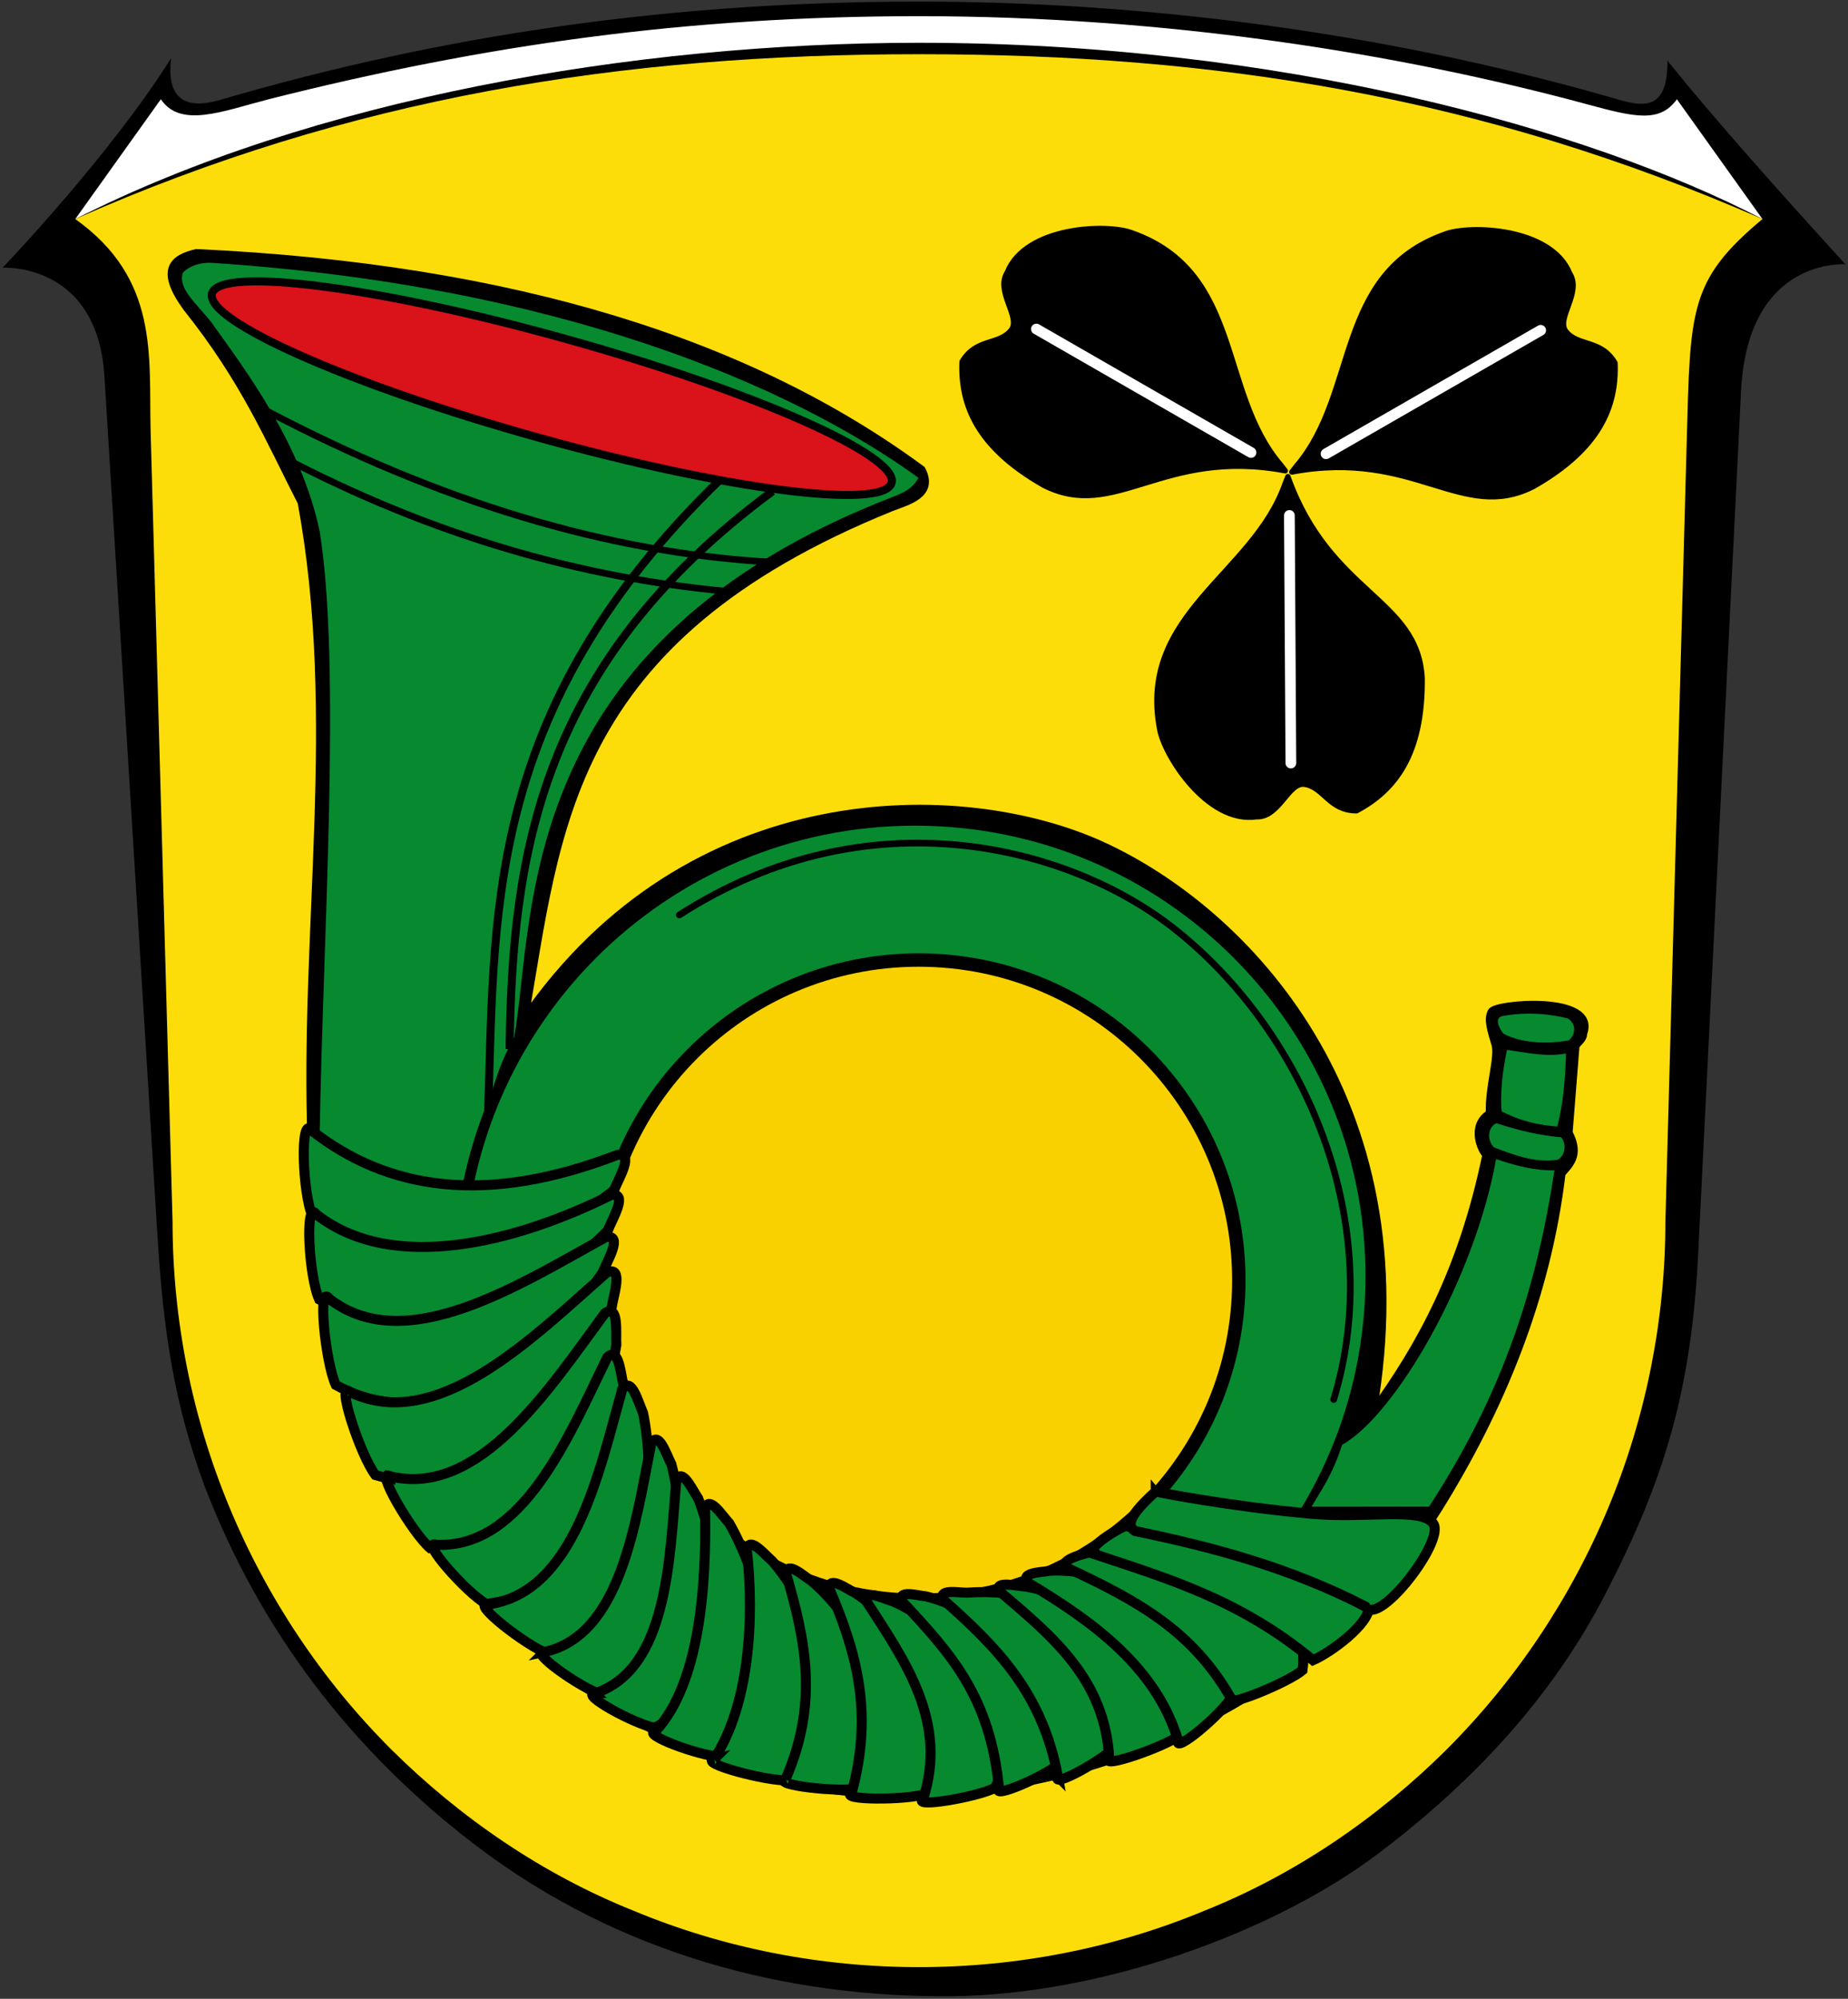 <?xml version="1.0" encoding="UTF-8" standalone="no"?>
<svg
   viewBox="0 0 1080 1168"
   version="1.1"
   id="svg94"
   sodipodi:docname="Wappen_Bottenhorn.svg"
   inkscape:version="1.1.1 (3bf5ae0d25, 2021-09-20)"
   xmlns:inkscape="http://www.inkscape.org/namespaces/inkscape"
   xmlns:sodipodi="http://sodipodi.sourceforge.net/DTD/sodipodi-0.dtd"
   xmlns="http://www.w3.org/2000/svg"
   xmlns:svg="http://www.w3.org/2000/svg">
  <rect x="0" y="0" width="1080" height="1168" fill="#333333" stroke="none"/>
  <defs
     id="defs98" />
  <sodipodi:namedview
     id="namedview96"
     pagecolor="#ffffff"
     bordercolor="#666666"
     borderopacity="1.0"
     inkscape:pageshadow="2"
     inkscape:pageopacity="0.0"
     inkscape:pagecheckerboard="0"
     showgrid="false"
     inkscape:zoom="0.71232877"
     inkscape:cx="520.125"
     inkscape:cy="579.08654"
     inkscape:window-width="1920"
     inkscape:window-height="1017"
     inkscape:window-x="1912"
     inkscape:window-y="-8"
     inkscape:window-maximized="1"
     inkscape:current-layer="svg94" />
  <style
     id="style2"><![CDATA[.B{stroke:#1b1a1c}.C{stroke-linejoin:round}.D{fill-rule:evenodd}.E{fill:#1b1a1c}.F{fill:#00a43f}.G{stroke-width:6.261}.H{stroke-width:4.696}.I{stroke-width:3.13}.J{stroke-linecap:round}.K{stroke-width:1.565}.L{stroke-width:3.913}]]></style>
  <path
     d="M974.5 35.47c26.21 32.62 62.79 73.78 104 119 0 0-57.1-4.47-61 74l-25 503c-3.97 81.4-19.86 133.3-54.19 199.8-30.81 59.7-76 108.7-131.8 151.1-61.52 46.8-162.4 83.23-250 84.11-96.99.97-194.6-24.74-277-87.03-74-56-128.1-127.2-160.5-212.5-17-47-23.42-87-27-145l-30.98-502c-4.13-66.98-59.52-63.51-59.52-63.51s62.99-65.68 98.5-122.5c-3 24.52 9 30.17 28.5 24.47C260.01 19.94 393.01.94 537.01.94c129 0 268 17.21 401 55 18.55 5.27 36.65 13 36.49-20.53z"
     id="path4" />
  <path
     d="M94 58c11.51 17.09 36 7 63 0C283.9 26 402 9.46 537 9.46c144 0 280 21.54 390.9 51.58C955.16 68.425 970 72 980 58l50 70C928 75 747 25 537 25c-167-.02-355 33-493 103z"
     fill="#fff"
     id="path6" />
  <path
     d="M88 251l12.84 462.8c0 57.09 11.32 114.2 33.26 167 21.84 52.69 54.09 101.1 94.56 141.5 40.37 40.07 88.75 73.12 141.4 94.16 52.79 22.04 109.9 33.05 167 33.05s114.2-11.02 167-33.05c52.69-21.03 101.1-54.09 141.4-94.16 40.47-40.47 72.72-88.85 94.56-141.5 21.94-52.79 33.26-109.9 33.26-167l12.47-456c2.1-76.85 1.25-93.85 44.25-129.8-164.2-71.71-318.4-96.32-493-96.32S204.2 57.05 44 128c49 34.95 42.96 79.76 44 123z"
     fill="#f9d100"
     id="path8"
     style="fill:#fcdd09" />
  <g
     class="B D"
     id="g14"
     style="stroke:#000000;stroke-opacity:1">
    <path
       d="M306.276 595.842c96.46-140.452 255.671-139.098 337.565-101.765 83.368 38.005 190.018 147.672 158.397 330.994 27.491-37.899 52.294-81.942 66.438-150.348-2.648-2.025-9.682-16.866 2.044-24.032-.754-15.241 5.625-33.016 3.168-40.755-4.101-12.919-3.614-15.497-2.17-18.594 1.923-4.807 62.099-9.952 53.479 12.598.089 3.556-3.96 5.542-4.481 7.527l-4.007 50.408c7.066 13.396.062 18.704-4.135 23.795-8.473 71.978-35.788 137.661-71.899 195.701-87.959 140.829-257.394 180.787-362.317 163.481C356.374 1024.732 191.32 907.323 182.11 668.88c-4.831-125.054 17.308-250.278-5.843-375.417-18.714-36.506-33.064-71.266-67.196-113.94-16.007-22.14-7.619-28.495 5.74-31.634 186.573 8.651 324.409 53.366 423.73 126.584 7.531 14.26-7.65 18.14-17.529 21.911-191.633 77.456-195.189 189.946-214.735 299.457z"
       class="E H"
       id="path10"
       style="stroke:#000000;stroke-opacity:1;fill:#000000" />
    <path
       d="M537.885 279.054c-2.458 3.885-4.624 7.77-14.849 11.655-222.123 85.402-209.377 243.638-221.741 315.646-17.683 31.608-17.619 59.636-23.202 86.706-39.008 12.071-72.863-15.211-92.029-31.46 1.876-114.762 12.707-271.883-.055-351.2-10.829-50.99-43.342-93.951-63.09-121.543-9.045-11.473-20.041-19.964-16.798-29.798 1.894-2.32 8.117-6.879 18.17-6.218 201.553 13.261 338.059 71.294 413.594 126.212z"
       class="F K"
       id="path12"
       style="fill:#078930;stroke:#000000;stroke-opacity:1" />
  </g>
  <g
     fill="none"
     class="B"
     id="g20"
     style="stroke:#000000;stroke-opacity:1">
    <path
       d="M155.569 239.94c100.766 53.064 199.45 83.223 295.881 88.601m-286.94-61.777c89.258 46.817 176.003 71.023 260.928 78.847"
       class="L"
       id="path16"
       style="stroke:#000000;stroke-opacity:1" />
    <path
       d="M421.374 279.769C280.725 415.915 289.506 537.004 285.097 654.285m166.352-367.2C315.47 387.663 299.222 499.644 297.819 613.038"
       class="H"
       id="path18"
       style="stroke:#000000;stroke-opacity:1" />
  </g>
  <g
     class="C B"
     id="g26"
     style="stroke:#000000;stroke-opacity:1">
    <path
       d="M801.146 745.82c0 147.165-119.302 266.466-266.469 266.466S268.209 892.985 268.209 745.82s119.302-266.466 266.469-266.466S801.146 598.655 801.146 745.82z"
       class="F G"
       id="path22"
       style="fill:#078930;stroke:#000000;stroke-opacity:1" />
    <path
       d="M723.987 748.063c0 103.313-83.752 187.065-187.066 187.065s-187.066-83.752-187.066-187.065 83.752-187.065 187.066-187.065 187.066 83.752 187.066 187.065z"
       fill="#f9d100"
       stroke-width="7.826"
       id="path24"
       style="stroke:#000000;stroke-opacity:1" />
  </g>
  <g
     stroke-width="5.87"
     class="D F B"
     id="g70"
     style="fill:#078930;stroke:#000000;stroke-opacity:1">
    <path
       d="M182.078 660.587c-6.932-9.677-5.368 37.484.747 50.616 67.427 37.507 122.942 25.99 176.002-15.626 2.621-6.878 12.288-22.333 1.794-20.635-76.665 29.516-134.034 20.441-178.543-14.355z"
       id="path28"
       style="fill:#078930;stroke:#000000;stroke-opacity:1" />
    <path
       d="M184.892 709.64c-6.932-9.677-4.453 36.569 1.662 49.7 67.427 37.507 140.342-10.64 168.676-40.35 2.621-6.878 12.288-22.333 1.794-20.635-55.603 27.684-127.624 46.081-172.133 11.286z"
       id="path30"
       style="fill:#078930;stroke:#000000;stroke-opacity:1" />
    <path
       d="M192.336 758.868c-6.932-9.677-2.211 37.316 3.904 50.447 67.427 37.507 135.859-36.042 155.975-65.753 2.621-6.878 12.288-22.333 1.794-20.635-50.373 27.684-117.164 70.736-161.673 35.941z"
       id="path32"
       style="fill:#078930;stroke:#000000;stroke-opacity:1" />
    <path
       d="M204.658 813.538c-8.859-7.95 5.906 36.912 14.715 48.411 73.94 22.047 124.858-64.553 138.077-97.909 1.072-7.282 7.171-24.461-2.708-20.536-43.199 37.917-99.107 94.387-150.084 70.033z"
       id="path34"
       style="fill:#078930;stroke:#000000;stroke-opacity:1" />
    <path
       d="M228.059 862.729c-9.84-5.606 12.925 33.126 23.433 42.043 73.205 5.603 103.122-85.163 108.7-118.837-.469-6.986 1.743-24.185-6.653-18.546-32.541 43.952-73.166 107.712-125.479 95.339z"
       id="path36"
       style="fill:#078930;stroke:#000000;stroke-opacity:1" />
    <path
       d="M254.922 902.709c-10.131-3.431 17.82 28.174 29.152 34.53 69.041-7.643 80.953-96.255 80.239-128.164-1.66-6.336-2.616-22.523-9.435-15.875-22.553 46.063-49.152 111.736-99.956 109.51z"
       id="path38"
       style="fill:#078930;stroke:#000000;stroke-opacity:1" />
    <path
       d="M285.2 937.57c-10.584-1.539 22.63 24.479 34.925 28.677 66.514-20.024 62.175-109.329 55.692-140.58-2.781-5.931-6.653-21.676-12.155-13.903-13.835 49.387-28.095 118.792-78.462 125.807z"
       id="path40"
       style="fill:#078930;stroke:#000000;stroke-opacity:1" />
    <path
       d="M318.077 965.335c-9.564-.795 21.737 21.441 32.993 24.61 58.296-22.673 48.982-105.616 41.28-134.342-2.849-5.358-7.272-19.794-11.721-12.22-9.375 46.85-17.913 112.376-62.552 121.952z"
       id="path42"
       style="fill:#078930;stroke:#000000;stroke-opacity:1" />
    <path
       d="M347.776 989.486c-9.402.278 23.535 18.299 34.847 20.124 54.271-28.231 36.047-107.189 25.377-134.046-3.365-4.855-9.266-18.291-12.764-10.502-3.96 46.198-5.044 110.312-47.461 124.423z"
       id="path44"
       style="fill:#078930;stroke:#000000;stroke-opacity:1" />
    <path
       d="M383.183 1011.601c-9.262 1.643 25.947 14.68 37.405 14.84 49.586-35.827 20.068-111.293 5.603-136.311-4.036-4.313-11.829-16.748-14.156-8.533.911 45.231-3.123 101.993-28.852 130.004z"
       id="path46"
       style="fill:#078930;stroke:#000000;stroke-opacity:1" />
    <path
       d="M417.291 1028.028c-9.111 2.259 31.433 13.027 42.865 12.264 46.781-37.126 11.032-106.168-8.971-128.19-4.342-3.674-13.029-14.571-14.742-6.777 4.615 41.77 1.287 91.142-19.153 122.703z"
       id="path48"
       style="fill:#078930;stroke:#000000;stroke-opacity:1" />
    <path
       d="M459.132 1039.6c-8.256 3.484 31.501 7.883 42.162 5.492 38.693-42.288-4.993-103.087-27.03-121.229-4.623-2.881-14.387-12.034-14.871-4.335 11.313 38.864 19.237 75.195-.261 120.073z"
       id="path50"
       style="fill:#078930;stroke:#000000;stroke-opacity:1" />
    <path
       d="M497.743 1047.63c-7.818 4.379 32.182 4.333 42.511.772 33.753-46.327-16.419-101.894-40.336-117.474-4.915-2.349-15.635-10.361-15.26-2.656 16.391 38.273 25.679 73.002 13.086 119.358z"
       id="path52"
       style="fill:#078930;stroke:#000000;stroke-opacity:1" />
    <path
       d="M539.518 1051.157c-6.961 5.643 32.451-1.193 42.025-6.456 25.398-51.384-33.48-97.627-59.695-108.921-5.242-1.481-17.167-7.556-15.49-.027 22.651 34.935 47.713 70.404 33.159 115.404z"
       id="path54"
       style="fill:#078930;stroke:#000000;stroke-opacity:1" />
    <path
       d="M583.809 1044.908c-4.875 7.049 28.597-7.699 35.887-14.891 10.592-56.574-52.606-91.108-78.572-97.171-5.011-.433-17.042-4.131-13.79 3.077 28.32 30.464 51.318 55.318 56.475 108.984z"
       id="path56"
       style="fill:#078930;stroke:#000000;stroke-opacity:1" />
    <path
       d="M618.231 1038.155c-4.177 7.484 27.728-10.404 34.295-18.261 5.122-57.329-26.908-93.537-87.523-89.194-5.029.049-17.359-2.479-13.431 4.385 31.109 27.61 57.658 54.267 66.66 103.07z"
       id="path58"
       style="fill:#078930;stroke:#000000;stroke-opacity:1" />
    <path
       d="M648.274 1027.607c-5.533 6.318 32.457-6.9 40.731-13.346 12.022-50.707-59.707-81.659-89.178-87.092-5.687-.388-19.342-3.702-15.651 2.758 32.142 27.304 61.513 51.844 64.098 97.68z"
       id="path60"
       style="fill:#078930;stroke:#000000;stroke-opacity:1" />
    <path
       d="M688.512 1017.061c-2.782 8.448 26.088-16.025 31.22-25.321-5.936-59.468-78.558-75.417-106.036-73.873-5.089 1.032-18.078.862-12.764 7.095 36.894 22.083 74.568 48.819 87.58 92.099z"
       id="path62"
       style="fill:#078930;stroke:#000000;stroke-opacity:1" />
    <path
       d="M719.308 992.225c-5.761 6.938 32.843-8.647 41.882-16.203 7.267-49.786-77.453-71.02-113.684-70.758-6.898.67-29.775 5.274-24.416 10.667 42.549 19.782 73.798 37.306 96.218 76.294z"
       id="path64"
       style="fill:#078930;stroke:#000000;stroke-opacity:1" />
    <path
       d="M639.566 908.143c-4.573-.498 1.758-8.467 17.931-16.437 46.23 7.984 97.671 14.685 142.702 47.069-.088 10.46-22.525 26.896-32.874 31.379-42.586-35.421-85.173-47.783-127.759-62.011z"
       id="path66"
       style="fill:#078930;stroke:#000000;stroke-opacity:1" />
    <path
       d="M675.428 871.534c-8.659 7.992-19.845 18.709-11.954 23.161 44.828 9.259 89.655 21.011 134.483 44.08 7.312 12.576 47.024-38.68 39.598-48.563-7.241-9.636-38.824-2.764-71.005-5.614-46.255-4.096-90.715-12.657-91.122-13.064z"
       id="path68"
       style="fill:#078930;stroke:#000000;stroke-opacity:1" />
  </g>
  <path
     d="M521.045 282.194c-4.511 15.898-97.081 3.996-206.752-26.583s-194.902-68.253-190.36-84.143c4.511-15.898 97.081-3.996 206.752 26.583s194.902 68.253 190.36 84.143z"
     fill="#d8201f"
     class="B C H"
     id="path72"
     style="stroke:#000000;stroke-opacity:1;fill:#da121a" />
  <g
     class="D B"
     id="g78"
     style="stroke:#000000;stroke-opacity:1">
    <path
       d="M874.584 655.534c13.014 4.34 25.737 7.23 38.096 8.295 4.594 4.866 2.122 12.679-1.994 14.597-12.679 2.106-25.359-2.336-38.038-7.313-5.013-4.789-3.854-13.571 1.937-15.579zm-.851 20.732c-12.352 70.37-59.134 150.575-90.084 167.512-5.276 17.059-12.083 26.463-18.572 37.454l70.486-.044c44.29-67.67 63.674-130.813 73.792-198.108-11.874.401-23.748-2.658-35.622-6.814zm3.047-26.426c-.876-10.756.269-23.197 3.324-37.228 12.111 1.678 24.405 4.635 35.899 1.994-.404 15.668-1.656 30.828-5.318 44.541-11.302-.855-22.603-3.232-33.905-9.307zm.448-56.724c-5.007 1.955-1.832 8.227.882 11.518 10.292 5.553 25.064 6.488 38.876 4.104 4.777-3.469 5.46-10.8-.491-14.351-9.537-2.418-23.69-4.315-39.267-1.272z"
       class="F K"
       id="path74"
       style="fill:#078930;stroke:#000000;stroke-opacity:1" />
    <path
       d="M750.92 282.89c-18.525 52.766-85.954 75.642-73.222 142.956 2.414 15.211 27.929 55.698 56.66 51.429 13.2.574 18.582-20.314 27.996-18.974 11.315 1.61 14.315 15.473 30.408 15.487 22.668-12.024 38.827-33.16 38.354-77.58-2.673-46.87-53.9-48.886-78.452-117.677z"
       class="C E I"
       id="path76"
       style="stroke:#000000;stroke-opacity:1;fill:#000000" />
  </g>
  <path
     d="M753.535 301.196l.872 144.7"
     fill="none"
     stroke="#fff"
     class="G J"
     id="path80" />
  <path
     d="M748.239 271.393c-36.246-42.587-22.034-112.358-86.596-135.275-14.356-5.578-62.184-3.937-72.972 23.031-7.147 11.112 8.185 26.285 2.285 33.742-7.092 8.963-20.578 4.569-28.699 18.463-1.034 25.638 9.082 50.245 47.69 72.218 41.833 21.306 69.385-21.928 141.178-8.477z"
     class="B C D E I"
     id="path82"
     style="stroke:#000000;stroke-opacity:1;fill:#000000" />
  <path
     d="M731.109 264.429l-125.432-72.151"
     fill="none"
     stroke="#fff"
     class="G J"
     id="path84" />
  <path
     d="M757.838 272.122c36.246-42.587 22.034-112.358 86.596-135.275 14.356-5.578 62.184-3.937 72.972 23.031 7.147 11.112-8.185 26.285-2.285 33.742 7.092 8.963 20.578 4.569 28.699 18.463 1.034 25.638-9.082 50.245-47.69 72.218-41.833 21.306-69.385-21.928-141.178-8.477z"
     class="B C D E I"
     id="path86"
     style="stroke:#000000;stroke-opacity:1;fill:#000000" />
  <g
     fill="none"
     class="J"
     id="g92">
    <path
       d="M774.968 265.158l125.432-72.151"
       stroke="#fff"
       class="G"
       id="path88" />
    <path
       d="M397.027 534.669c111.275-71.616 228.089-39.818 288.49 7.459 77.91 60.983 125.068 173.56 93.917 275.686"
       class="B C L"
       id="path90"
       style="stroke:#000000;stroke-opacity:1" />
  </g>
</svg>
